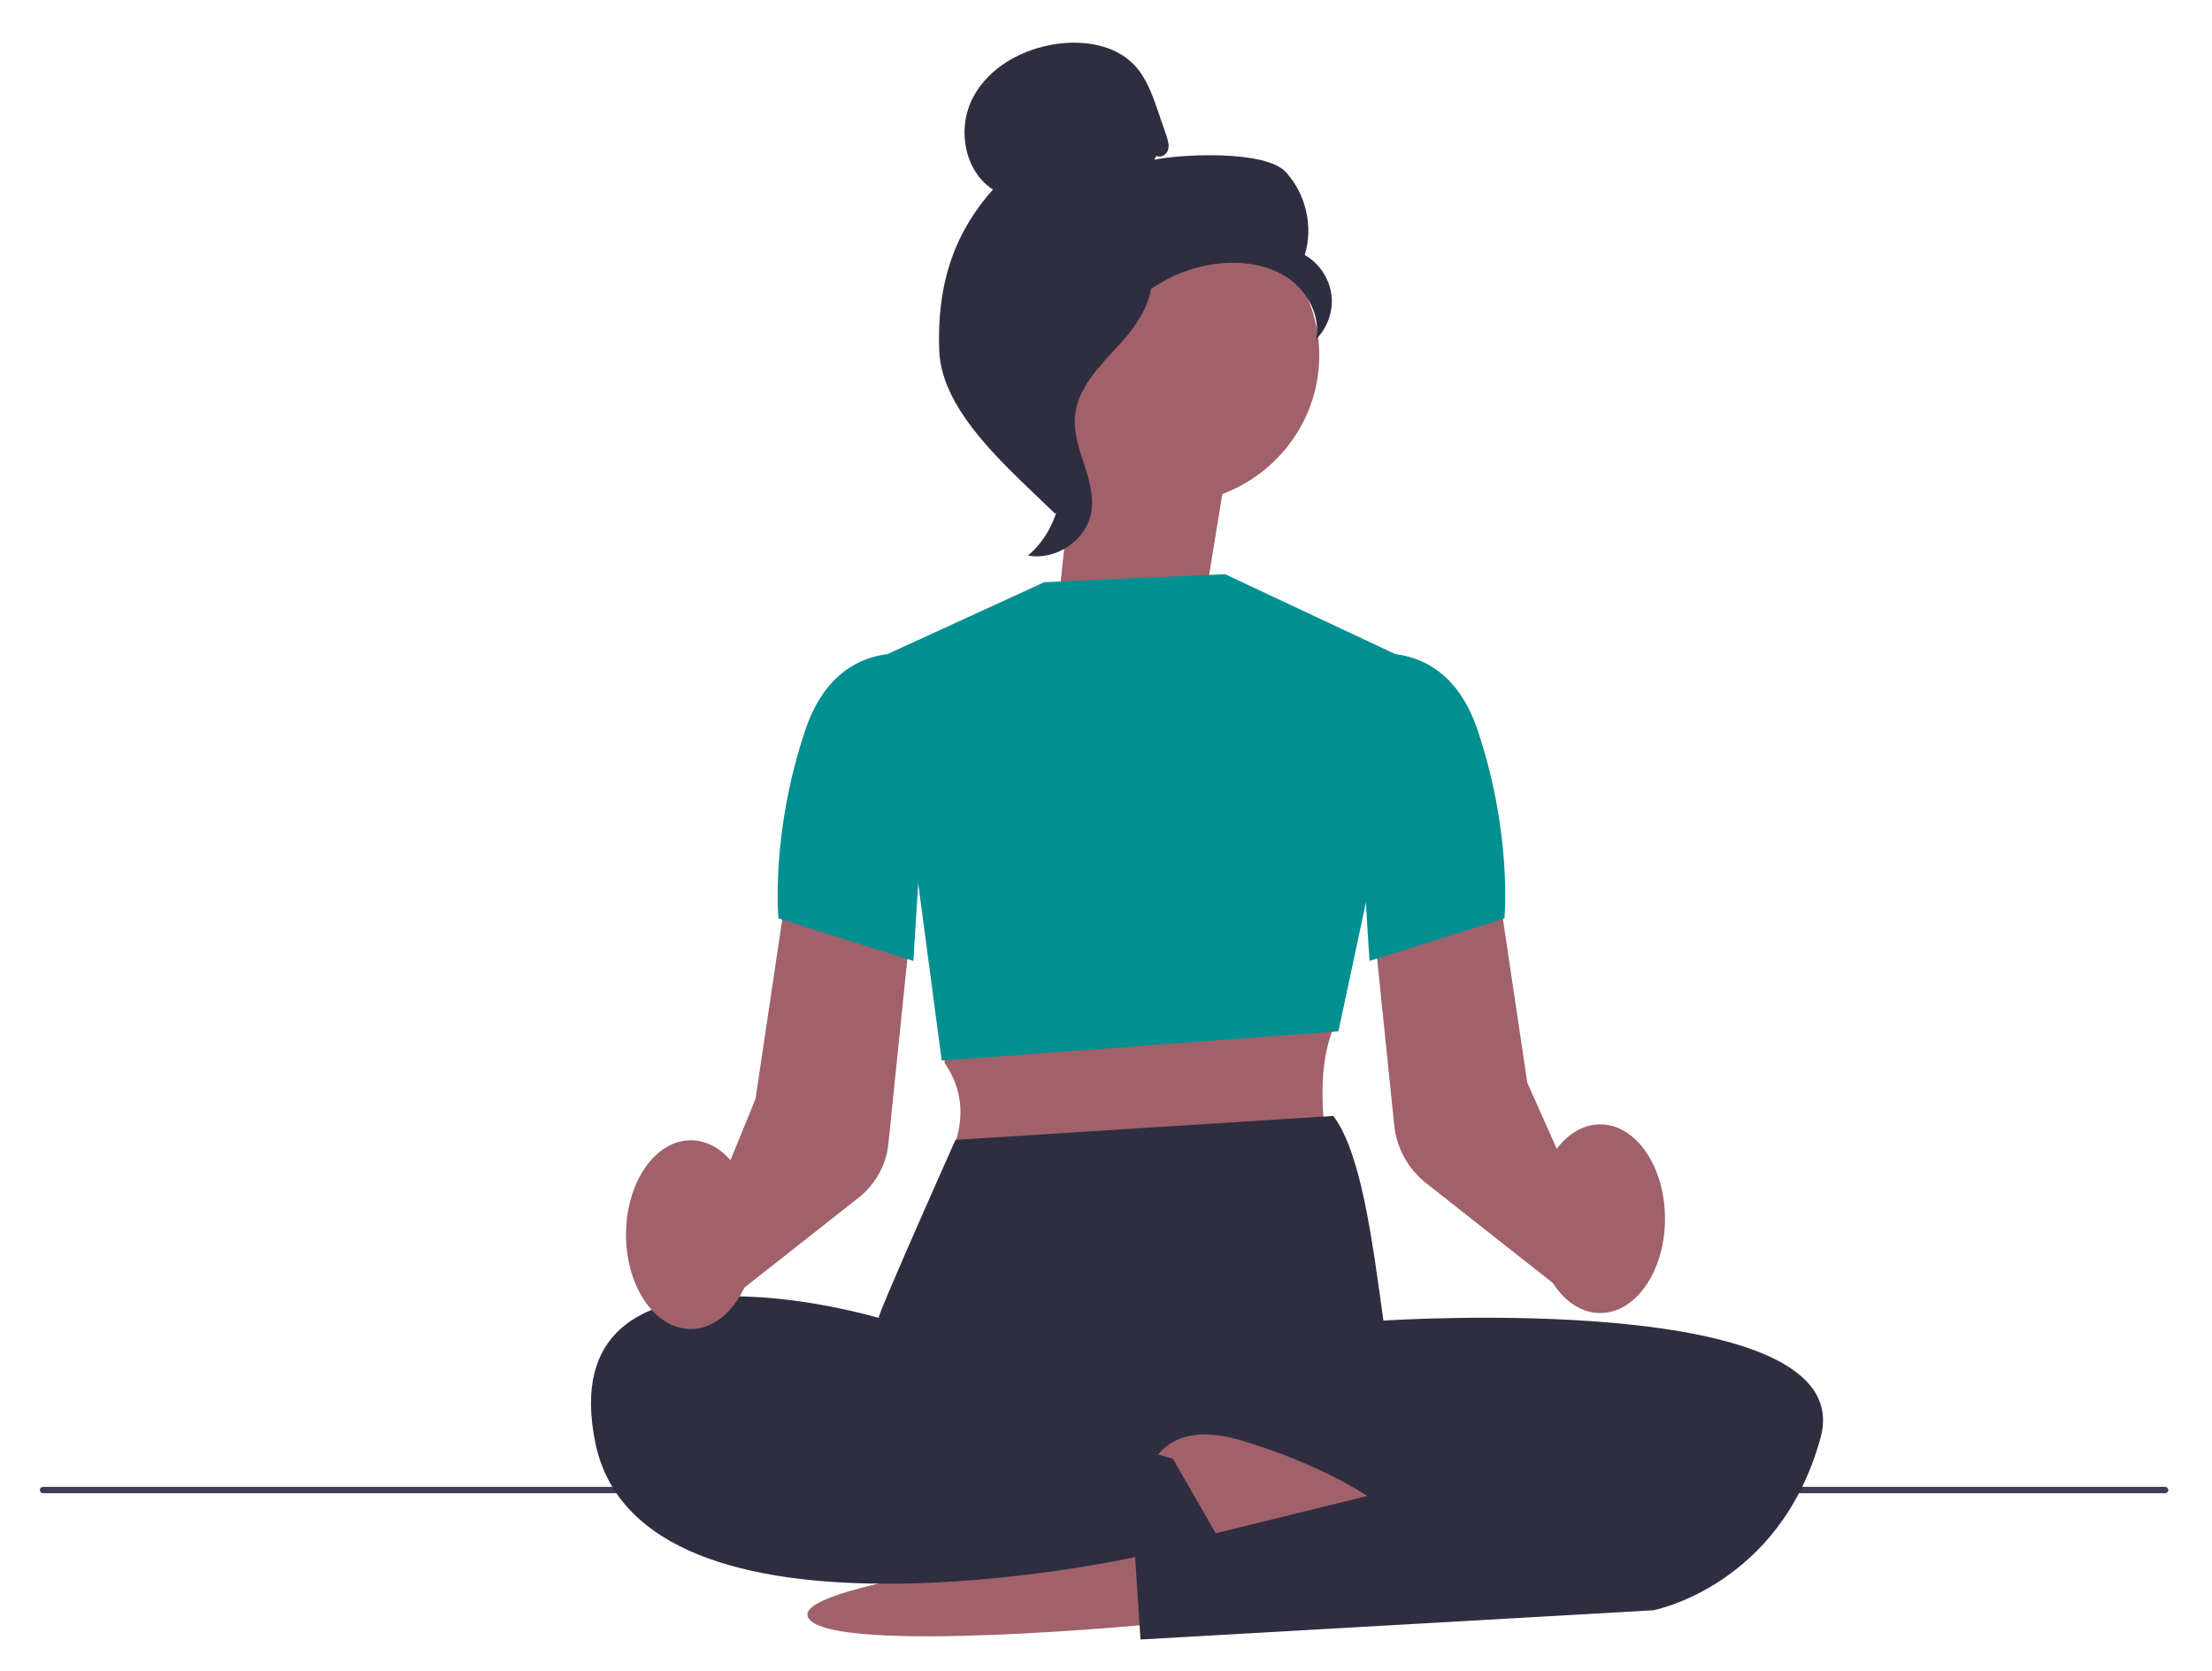 <svg width="49" height="37" viewBox="0 0 49 37" fill="none" xmlns="http://www.w3.org/2000/svg">
<g clip-path="url(#clip0_115_2990)">
<path d="M0.882 32.998C0.882 33.036 0.914 33.068 0.953 33.068H47.96C48 33.068 48.032 33.036 48.032 32.998C48.032 32.959 48 32.927 47.96 32.927H0.953C0.914 32.927 0.882 32.959 0.882 32.998Z" fill="#3F3D56"/>
<path d="M26.712 13.182L27.197 10.197L23.923 8.884L23.438 13.42L26.712 13.182Z" fill="#A0616A"/>
<path d="M25.885 11.157C27.729 11.157 29.224 9.685 29.224 7.87C29.224 6.054 27.729 4.583 25.885 4.583C24.041 4.583 22.546 6.054 22.546 7.87C22.546 9.685 24.041 11.157 25.885 11.157Z" fill="#A0616A"/>
<path d="M25.619 3.451C25.715 3.506 25.845 3.422 25.875 3.317C25.907 3.211 25.87 3.098 25.835 2.994C25.775 2.819 25.715 2.644 25.654 2.469C25.527 2.096 25.391 1.711 25.114 1.427C24.697 0.999 24.033 0.89 23.436 0.969C22.668 1.07 21.911 1.479 21.555 2.156C21.198 2.832 21.35 3.776 21.994 4.198C21.076 5.235 20.755 6.39 20.806 7.765C20.857 9.14 22.378 10.405 23.371 11.374C23.593 11.241 23.794 10.621 23.672 10.396C23.55 10.171 23.725 9.91 23.574 9.703C23.423 9.495 23.297 9.826 23.449 9.619C23.546 9.489 23.17 9.19 23.313 9.112C24.005 8.735 24.235 7.886 24.67 7.235C25.195 6.45 26.093 5.919 27.043 5.831C27.566 5.782 28.119 5.87 28.547 6.169C28.976 6.468 29.254 7.003 29.155 7.511C29.412 7.253 29.541 6.876 29.492 6.518C29.444 6.16 29.22 5.828 28.903 5.646C29.096 5.019 28.93 4.297 28.483 3.811C28.036 3.326 26.221 3.408 25.568 3.536" fill="#2F2E41"/>
<path d="M25.517 5.85C24.652 5.942 24.028 6.679 23.5 7.361C23.196 7.753 22.878 8.187 22.886 8.68C22.893 9.18 23.232 9.608 23.394 10.081C23.659 10.854 23.401 11.773 22.771 12.303C23.393 12.419 24.067 11.96 24.174 11.345C24.299 10.629 23.748 9.938 23.813 9.214C23.871 8.577 24.381 8.086 24.815 7.609C25.249 7.133 25.656 6.5 25.457 5.891" fill="#2F2E41"/>
<path d="M25.683 35.954C25.683 35.954 18.449 36.661 17.911 35.837C17.373 35.013 25.252 34.189 25.252 34.189L25.683 35.954Z" fill="#A0616A"/>
<path d="M21.07 22.751L20.921 23.532C21.328 24.124 21.367 24.749 21.13 25.399L29.38 25.458C29.292 24.578 29.195 23.636 29.534 22.771L21.07 22.751Z" fill="#A0616A"/>
<path d="M34.584 28.558L31.592 26.202C31.194 25.889 30.937 25.423 30.885 24.924L30.424 20.435L33.171 19.534L33.833 23.979L35.484 27.672L34.584 28.558Z" fill="#A0616A"/>
<path d="M23.133 12.893L27.138 12.716L31.383 14.707L29.649 22.839L20.861 23.487L19.666 14.482L23.133 12.893Z" fill="#009092"/>
<path d="M29.534 24.713C30.136 25.494 30.389 27.375 30.645 29.245C30.645 29.245 19.525 29.186 19.465 29.186C19.405 29.186 21.165 25.243 21.165 25.243L29.534 24.713Z" fill="#2F2E41"/>
<path d="M29.897 28.746L30.645 29.245C30.645 29.245 41.226 28.539 40.33 31.834C39.433 35.13 36.623 35.66 36.623 35.66L25.264 36.307L25.145 34.483C25.145 34.483 14.204 36.896 13.188 31.952C12.172 27.008 19.465 29.186 19.465 29.186L29.897 28.746Z" fill="#2F2E41"/>
<path d="M25.432 32.658C25.432 32.658 25.683 31.364 27.476 31.893C29.27 32.423 30.286 33.129 30.286 33.129L25.982 34.189L25.432 32.658Z" fill="#A0616A"/>
<path d="M29.918 14.57C29.918 14.57 31.951 13.864 32.728 16.159C33.505 18.455 33.326 20.338 33.326 20.338L30.337 21.28L29.918 14.57Z" fill="#009092"/>
<path d="M15.98 28.916L15.328 27.785L16.737 24.332L17.399 19.887L20.146 20.788L19.679 25.332C19.632 25.796 19.392 26.229 19.022 26.521L15.98 28.916L15.98 28.916Z" fill="#A0616A"/>
<path d="M20.652 14.57C20.652 14.57 18.619 13.864 17.842 16.159C17.065 18.455 17.244 20.338 17.244 20.338L20.233 21.28L20.652 14.57Z" fill="#009092"/>
<path d="M35.448 29.078C36.241 29.078 36.883 28.142 36.883 26.989C36.883 25.835 36.241 24.899 35.448 24.899C34.656 24.899 34.014 25.835 34.014 26.989C34.014 28.142 34.656 29.078 35.448 29.078Z" fill="#A0616A"/>
<path d="M15.301 29.431C16.094 29.431 16.736 28.496 16.736 27.342C16.736 26.188 16.094 25.252 15.301 25.252C14.509 25.252 13.867 26.188 13.867 27.342C13.867 28.496 14.509 29.431 15.301 29.431Z" fill="#A0616A"/>
<path d="M20.78 30.834L25.982 32.305L26.998 34.071L25.054 34.483" fill="#2F2E41"/>
</g>
<defs>
<clipPath id="clip0_115_2990">
<rect width="47.149" height="35.362" fill="white" transform="translate(0.882 0.945)"/>
</clipPath>
</defs>
</svg>

